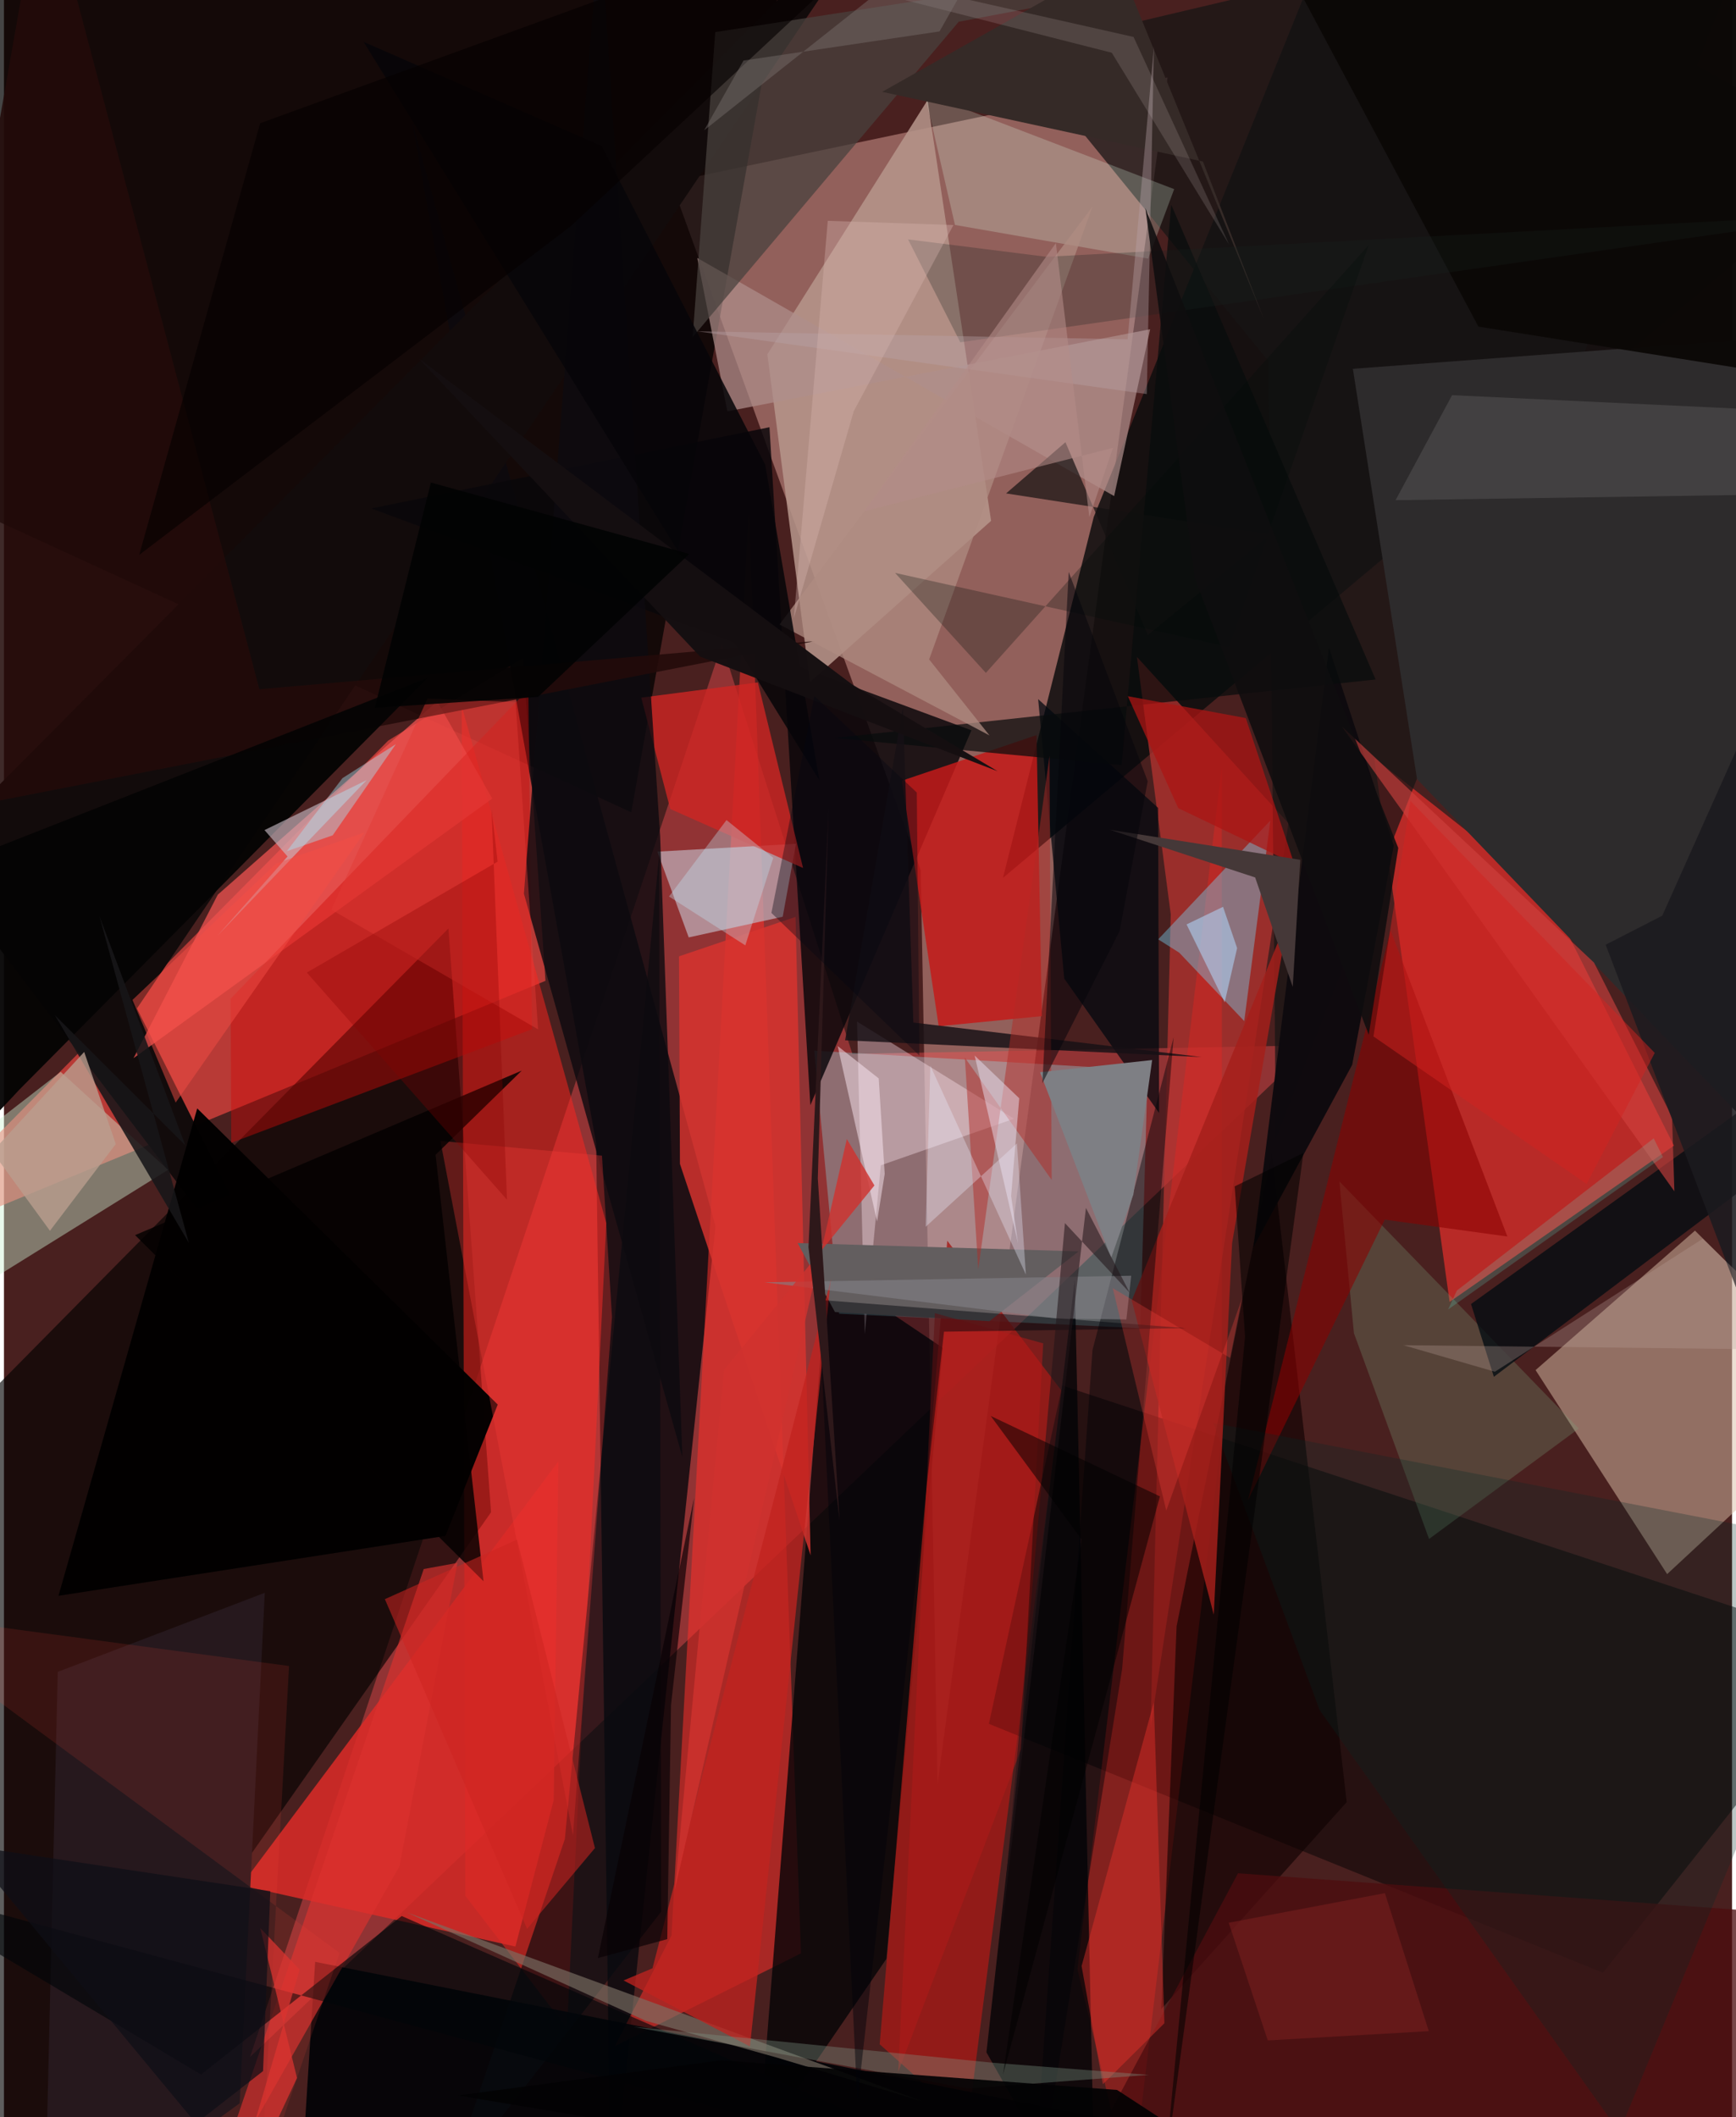 <svg xmlns="http://www.w3.org/2000/svg" width="228" height="278" viewBox="0 0 836 1024"><path fill="#49201f" d="M0 0h836v1024H0z"/><path fill="#d19790" fill-opacity=".537" d="M451.638 862.89l-8.128-441.974L322.767 87.987 562.91 37.443z"/><path fill="#ff5355" fill-opacity=".396" d="M410.432 509.741l222.473-4.162-513.887 489.333 228.285-683.303z"/><path fill-opacity=".729" d="M384.952-62L-57.88-24.386l-2.474 250.153 363.827 167.098z"/><path fill="#fe4a45" fill-opacity=".608" d="M261.981 474.391L-62 608.254l247.884-250.062 65.28-39.982z"/><path fill="#010000" fill-opacity=".631" d="M-13.291 1086L-62 729.668l277.025-280.586 20.614 282.35z"/><path fill="#0c0a0f" fill-opacity=".843" d="M344.228 593.16l-50.629 477.52-7.101-517.653L197.138 57.5z"/><path fill="#dc2d2a" fill-opacity=".753" d="M662.883 366.558L699.36 629.68l108.522-75.564-60.61-120.929z"/><path fill="#ff251f" fill-opacity=".506" d="M291.408 591.626l-19.022 389.408-49.203-64.09-1.734-575.48z"/><path fill="#0e0e0d" fill-opacity=".851" d="M653.231-62L527.202 250.071l-43.909 174.527L898 76.221z"/><path fill="#ff302b" fill-opacity=".529" d="M322.936 936.102l-27.426 53.6 90.075-44.926-25.187-698.657z"/><path fill="#dbc0a7" fill-opacity=".498" d="M818.068 595.217l-77.116 67.447 63.648 98.68 93.4-86.777z"/><path fill="#050407" fill-opacity=".796" d="M398.308 614.307l55.911 37.634-27.324 295.503-61.817 90.112z"/><path fill="#89eff9" fill-opacity=".31" d="M549.72 642.437l-145.69-7.02-12.04-127.248 161.308 9.53z"/><path fill="#b83331" fill-opacity=".729" d="M621.412 398.174l-73.305-80.429 16.356 124.485-9.77 393.327z"/><path fill="#120b0b" d="M-36.212 413.819l187.408 247.045L64.33 487.771 435.978-62z"/><path fill="#a41b17" fill-opacity=".8" d="M423.654 988.736L456.35 600.1l55.396 72.689-45.382 354.146z"/><path fill="#000203" fill-opacity=".482" d="M511.981 670.156L898 797.386 773.554 954.155l-297.066-120.39z"/><path fill="#09060a" fill-opacity=".831" d="M468.042 353.219L177.71 245.923l192.63-39.29 19.768 327.904z"/><path fill="#b6958b" fill-opacity=".863" d="M369.321 171.361l20.623 158.537 87.605-77.985-30.768-203.43z"/><path fill="#000306" fill-opacity=".898" d="M525.71 1023.41l125.04 11.496-507.568 30.894 7.366-116.928z"/><path fill="#c41b19" fill-opacity=".847" d="M434.385 377.602l17.818 118.766 49.906-4.898-2.569-135.934z"/><path fill="#dc2b27" fill-opacity=".851" d="M268.225 706.797l-2.279 163.855-18.516 70.823-132.689-29.582z"/><path fill="#cdf1d4" fill-opacity=".427" d="M27.424 518.403l51.984 47.411L-62 653.696l31.345-90.25z"/><path fill="#161515" fill-opacity=".729" d="M615.344 550.377L855.806-62 489.56 24.488l122.148 150.155z"/><path fill="#2d2b2c" d="M861.67 162.775L898 600.208 683.606 376.846 652.57 178.381z"/><path fill="#ef231d" fill-opacity=".353" d="M589.163 370.735L519.312 952.43l25.996 108.47 43.936-367.476z"/><path fill="#bfafba" fill-opacity=".722" d="M316.091 411.907l15.175 41.482 45.475-10 6.41-35.277z"/><path fill="#000306" fill-opacity=".769" d="M518.02 619.036L528.203 1086l-52.905-93.363 27.763-248.911z"/><path fill="#75dafa" fill-opacity=".396" d="M600.015 493.859l-31.452-33.08-10.178-6.445 54.258-57.471z"/><path fill="#020001" fill-opacity=".973" d="M93.496 536.103l-67.12 235.73 187.234-28.969 25.27-63.53z"/><path fill="#090b10" fill-opacity=".659" d="M271.346 889.457l45.64-476.145.952 511.319-103.38 132.855z"/><path fill="#ae8e8b" fill-opacity=".71" d="M335.431 124.78l14.528 74.18 204.538-39.715-17.423 80.69z"/><path fill="#f45552" fill-opacity=".725" d="M103.436 432.727L62.674 511.81l173.54-125.558-26.629-47.041z"/><path fill="#01070e" fill-opacity=".725" d="M558.342 390.736l-58.03-52.597 12.624 135.153 45.889 65.04z"/><path fill="#d00b09" fill-opacity=".427" d="M109.964 552.75l145.49-54.963-1.746-164.395-144.043 149.65z"/><path fill="#d8332e" fill-opacity=".824" d="M382.956 443.467l7.292 308.812-63.222-189.326-.461-100.406z"/><path fill="#cd2523" fill-opacity=".808" d="M364.718 330.063l21.866 89.763-64.254-28.548-14.034-53.852z"/><path fill="#48413d" fill-opacity=".737" d="M344.11 15.53L845.53-62 461.884 10.509 333.18 163.034z"/><path fill="#0e0000" fill-opacity=".616" d="M613.36 557.826l-46.07 228.74-7.401 185.152 89.685-100.11z"/><path fill="#7aa77c" fill-opacity=".267" d="M689.43 744.333l72.431-53.395-115.823-119.534 7.044 73.417z"/><path fill="#26181d" d="M19.472 1086l94.564-68.714 12.145-246.904-100.154 38.235z"/><path fill="#ffeaf3" fill-opacity=".369" d="M424.193 563.62l64.436-22.53-75.93-46.99 3.736 151.169z"/><path fill="#8b0000" fill-opacity=".569" d="M667.985 589.898l-66.154 135.7 68.937-275.662 56.544 148.117z"/><path fill="#635e5f" d="M519.91 605.253l-43.217 33.775-74.674-4.43-18.074-33.37z"/><path fill="#dc312e" fill-opacity=".651" d="M191.343 902.587l28.06-146.672-16.324 2.965-104.907 308.438z"/><path fill="#0d0b0f" fill-opacity=".808" d="M251.541 432.25l76.651 272.455-10.75-300.36-29.15-443.585z"/><path fill="#dbf8e2" fill-opacity=".243" d="M566.117 91.48l-12.561 33.611-93.48-16.287-14.616-63.528z"/><path fill="#230b0a" fill-opacity=".871" d="M392.236 310.067l-268.66 23.277L19.016-62-62 398.896z"/><path fill="#0c0907" fill-opacity=".988" d="M713.292 157.98L616.88-22.833 898-16.064v203.412z"/><path fill="#0e0a0e" fill-opacity=".973" d="M641.006 313.254l31.356 95.723-20.125 106.028-47.81 88.314z"/><path fill="#000b10" fill-opacity=".757" d="M720.779 665.92l-11.052-35.209L898 495.587v36.647z"/><path fill="#796f63" fill-opacity=".659" d="M310.49 977.389l63.579 17.84 70.315 21.15-249.447-91.397z"/><path fill="#050404" fill-opacity=".953" d="M7.567 526.905l197.372-199.033-228.834 89.992L-62 601.193z"/><path fill="#c7bac3" fill-opacity=".624" d="M137.188 414.255l-11.148-12.769 49.432-24.177-72.282 75.379z"/><path fill="#4c0d0f" fill-opacity=".761" d="M597 906.026l301 21.99V1086l-366.698-57.208z"/><path fill="#032b28" fill-opacity=".267" d="M585.028 688.19l51.49 138.986 144.954 204.032L898 748.853z"/><path fill="#080c0c" fill-opacity=".714" d="M401.703 356.916l261.864-28.282-98.872-229.602-23.987 271.046z"/><path fill="#c1231f" fill-opacity=".757" d="M400.05 618.724l-86.31 333.27-13.99 5.882 61.149 31.933z"/><path fill="#000509" fill-opacity=".627" d="M192.414 926.712l308.068 134.791L-62 909.497l157.358 93.878z"/><path fill="#161015" fill-opacity=".827" d="M434.885 342.321l5.05 152.242 139.352 16.68-172.364-8.093z"/><path fill="#a41f1b" fill-opacity=".839" d="M594.15 601.194l27.205-157.765-75.77 185.578 39.688 151.933z"/><path fill="#f43b37" fill-opacity=".333" d="M294.156 636.998l-4.858-78.054-78.141-7.11 64.107 335.906z"/><path fill="#535050" fill-opacity=".576" d="M673.209 241.924l199.978-3.021L898 200.423l-197.436-9.291z"/><path fill="#d0413f" fill-opacity=".616" d="M647.217 351.336L808.105 576.19l-1.121-35.952-37.762-74.672z"/><path fill="#e3302b" fill-opacity=".459" d="M521.325 950.92l34.939-127.539 5.132 155.18-29.78 29.51z"/><path fill="#030000" fill-opacity=".824" d="M231.999 764.796L208.81 558.538l41.692-40.728-187.067 79.58z"/><path fill="#000307" fill-opacity=".447" d="M540.958 807.09L496.248 1086l30.357-433.046 39.247-151.26z"/><path fill="#131010" fill-opacity=".69" d="M553.392 307.121l59.387-48.633-127.973-19.842 28.71-24.762z"/><path fill="#b01b18" fill-opacity=".553" d="M492.006 846.086l-59.382 155.996 17.73-366.954 52.407 14.62z"/><path fill="#af8c81" fill-opacity=".745" d="M526.61 99.895L447.577 318.94l29.186 36.756-101.571-53.641z"/><path fill="#352a27" d="M580.024 78.125l29.55 76.376-71.088-174.186L424.859 44.42z"/><path fill="#7e9787" fill-opacity=".361" d="M478.426 997.68l75.444 5.866-87.373 6.593-161.982-29.843z"/><path fill="#060509" fill-opacity=".859" d="M368.267 224.764l26.21 152.642L173.988 20.253l115.15 50.356z"/><path fill="#b02b26" fill-opacity=".482" d="M505.804 365.653l1.066 205.04-42.018-59.18 6.476 102.463z"/><path fill="#fe4636" fill-opacity=".133" d="M-62 779.007l224.347 165.57-38.04 111.736 13.602-250.518z"/><path fill="#7e7f84" d="M501.226 518.595l54.231-5.892-9.081 65.032-10.743 30.632z"/><path fill="#171618" fill-opacity=".875" d="M87.712 553.918L24.676 491.06l64.785 110.096-43.236-157.922z"/><path fill="#172221" fill-opacity=".267" d="M897.717 103.322l-393.454 20.876-66.882-8.41 25.26 49.766z"/><path fill="#ab1513" fill-opacity=".741" d="M624.184 417.753l-23.414-70.444-57.058-10.574 24.373 54.132z"/><path fill="#1c1b1f" fill-opacity=".878" d="M898 228.72l-95.758 214.162-27.387 14.048 83.691 219.982z"/><path fill="#baa5a9" fill-opacity=".38" d="M552.866 190.613l-217.522-30.369 208.26 3.866 12.717-141.545z"/><path fill="#010e0a" fill-opacity=".275" d="M592.561 312.933l67.642-194.37-185.186 206.885-43.912-48.349z"/><path fill="#ba9e8f" fill-opacity=".792" d="M22.25 595.283l-27.87-38.232 44.436-48.264 15.287 44.538z"/><path fill="#b3d8fe" fill-opacity=".545" d="M589.76 438.598l-17.65 8.509 18.443 37.67 6.01-26.209z"/><path fill="#ffedf8" fill-opacity=".475" d="M426.08 567.78l-2.889-46.18-19.87-15.68 19.066 84.934z"/><path fill="#a5e6f9" fill-opacity=".408" d="M163.774 376.354l-26.928 35.353 22.197-7.69 30.58-44.129z"/><path fill="#030304" fill-opacity=".922" d="M219.622 1013.502l127.283-17.015 191.6 14.348L653.835 1086z"/><path fill="#060000" fill-opacity=".635" d="M123.926 59.608L65.433 268.384 274.166 109.44 458.083-62z"/><path fill="#00040a" fill-opacity=".463" d="M454.772 644.086l116.821-1.7-177.57-13.705 18.83 387.643z"/><path fill="#e8eafe" fill-opacity=".345" d="M490.052 553.032l-44.153 40.315 2.26-77.943 46.222 101.062z"/><path fill="#828087" fill-opacity=".608" d="M545.335 617.025l-2.34 21.162-34.133-.521-140.947-17.463z"/><path fill="#cc2421" fill-opacity=".557" d="M253.06 932.928l-68.782-159.47 63.95-28.812 37.674 149.207z"/><path fill="#db332f" fill-opacity=".745" d="M143.05 952.612L103.868 1086l37.908-80.97-17.793-72.508z"/><path fill="#221518" fill-opacity=".549" d="M513.267 591.573l31.34 33.68-21.172-41.01-41.102 352.124z"/><path fill="#0f0f17" fill-opacity=".725" d="M128.85 914.703l-3.503 86.997-32.452 25.317-111.458-134.499z"/><path fill="#d12320" fill-opacity=".502" d="M662.518 501.272l103.134 71.394 32.946-63.412-118.18-121.865z"/><path fill="#453838" d="M605.296 424.392l-70.373-23.079 92.194 14.543-3.635 61.452z"/><path fill="#812121" fill-opacity=".494" d="M689.296 982.401l-77.897 4.483-18.9-56.922 75.564-14.322z"/><path fill="#bca19a" fill-opacity=".298" d="M721.27 663.46l100.58-64.324 55.35 53.782-200.211-2.302z"/><path fill="#f6e4e4" fill-opacity=".141" d="M546.469 17.876l46.204 100.34-56.727-92.696L192.237-62z"/><path fill="#d0322e" fill-opacity=".808" d="M348.379 662.548l-23.854 251.544 83.23-363.18 13.36 22.447z"/><path fill="#150f11" fill-opacity=".98" d="M200.73 173.426l209.718 157.705 70.237 41.873-143.912-55.438z"/><path fill="#ebe2f2" fill-opacity=".482" d="M491.165 531.191l-3.928 47.263 3.362 22.977-21.01-90.913z"/><path fill="#d7b7b1" fill-opacity=".353" d="M382.116 299.07l28.985-100.173 48.227-90.045-60.788-2.045z"/><path fill="#0e0d0f" fill-opacity=".863" d="M660.238 500.487l-84.202-221.02-23.863-178.857L674.53 410.145z"/><path fill="#e23935" fill-opacity=".439" d="M204.903 337.863l42.603 1.727 10.885 158.27-99.998-57.91z"/><path fill="#800" fill-opacity=".306" d="M146.525 470.402l96.838 109.873-7.48-188.826 2.942 25.299z"/><path fill="#fb453e" fill-opacity=".275" d="M598.871 628.256l-5.693 28.514-56.772-33.732 25.892 107.578z"/><path fill="#f44d45" fill-opacity=".482" d="M131.756 417.618l-69.578 66.01 20.898 49.647 91.314-130.658z"/><path fill="#c3e7f7" fill-opacity=".341" d="M321.736 433.615l27.803-36.977 22.63 18.262-13.524 42.344z"/><path fill="#7e7673" fill-opacity=".408" d="M496.399-62L338.741 63.017l19.03-33.73L452.6 15.2z"/><path fill="#2e181a" d="M389.203 603.212l9.736-212.228-5.22 179.017 10.536 165.514z"/><path fill="#b48c88" fill-opacity=".58" d="M525.087 250.13l-16.205-132.54-92.726 129.693L536.533 216.6z"/><path fill="#010000" fill-opacity=".545" d="M595.402 573.797l33.238-16.154-67.365 494.942 39.13-406.133z"/><path fill="#04040a" fill-opacity=".522" d="M515.093 276.633L502.37 523.904l37.351-73.573 13.59-72.478z"/><path fill="#62fee5" fill-opacity=".18" d="M698.64 633.358l103.939-73.72-4.49-9.06-95.206 73.613z"/><path fill-opacity=".502" d="M521.345 744.586l-43.96-59.72 81.838 38.871-75.926 279.711z"/><path fill="#040611" fill-opacity=".369" d="M371.267 441.55l20.788-104.921 49.55 46.693 1.247 127.233z"/><path fill="#090104" fill-opacity=".659" d="M287.322 947.053l46.533-222.488-11.153 100.146-1.814 113.182z"/><path fill="#020303" fill-opacity=".878" d="M258.418 337.055L179.4 342.35l27.141-108.966 125.013 34.54z"/></svg>